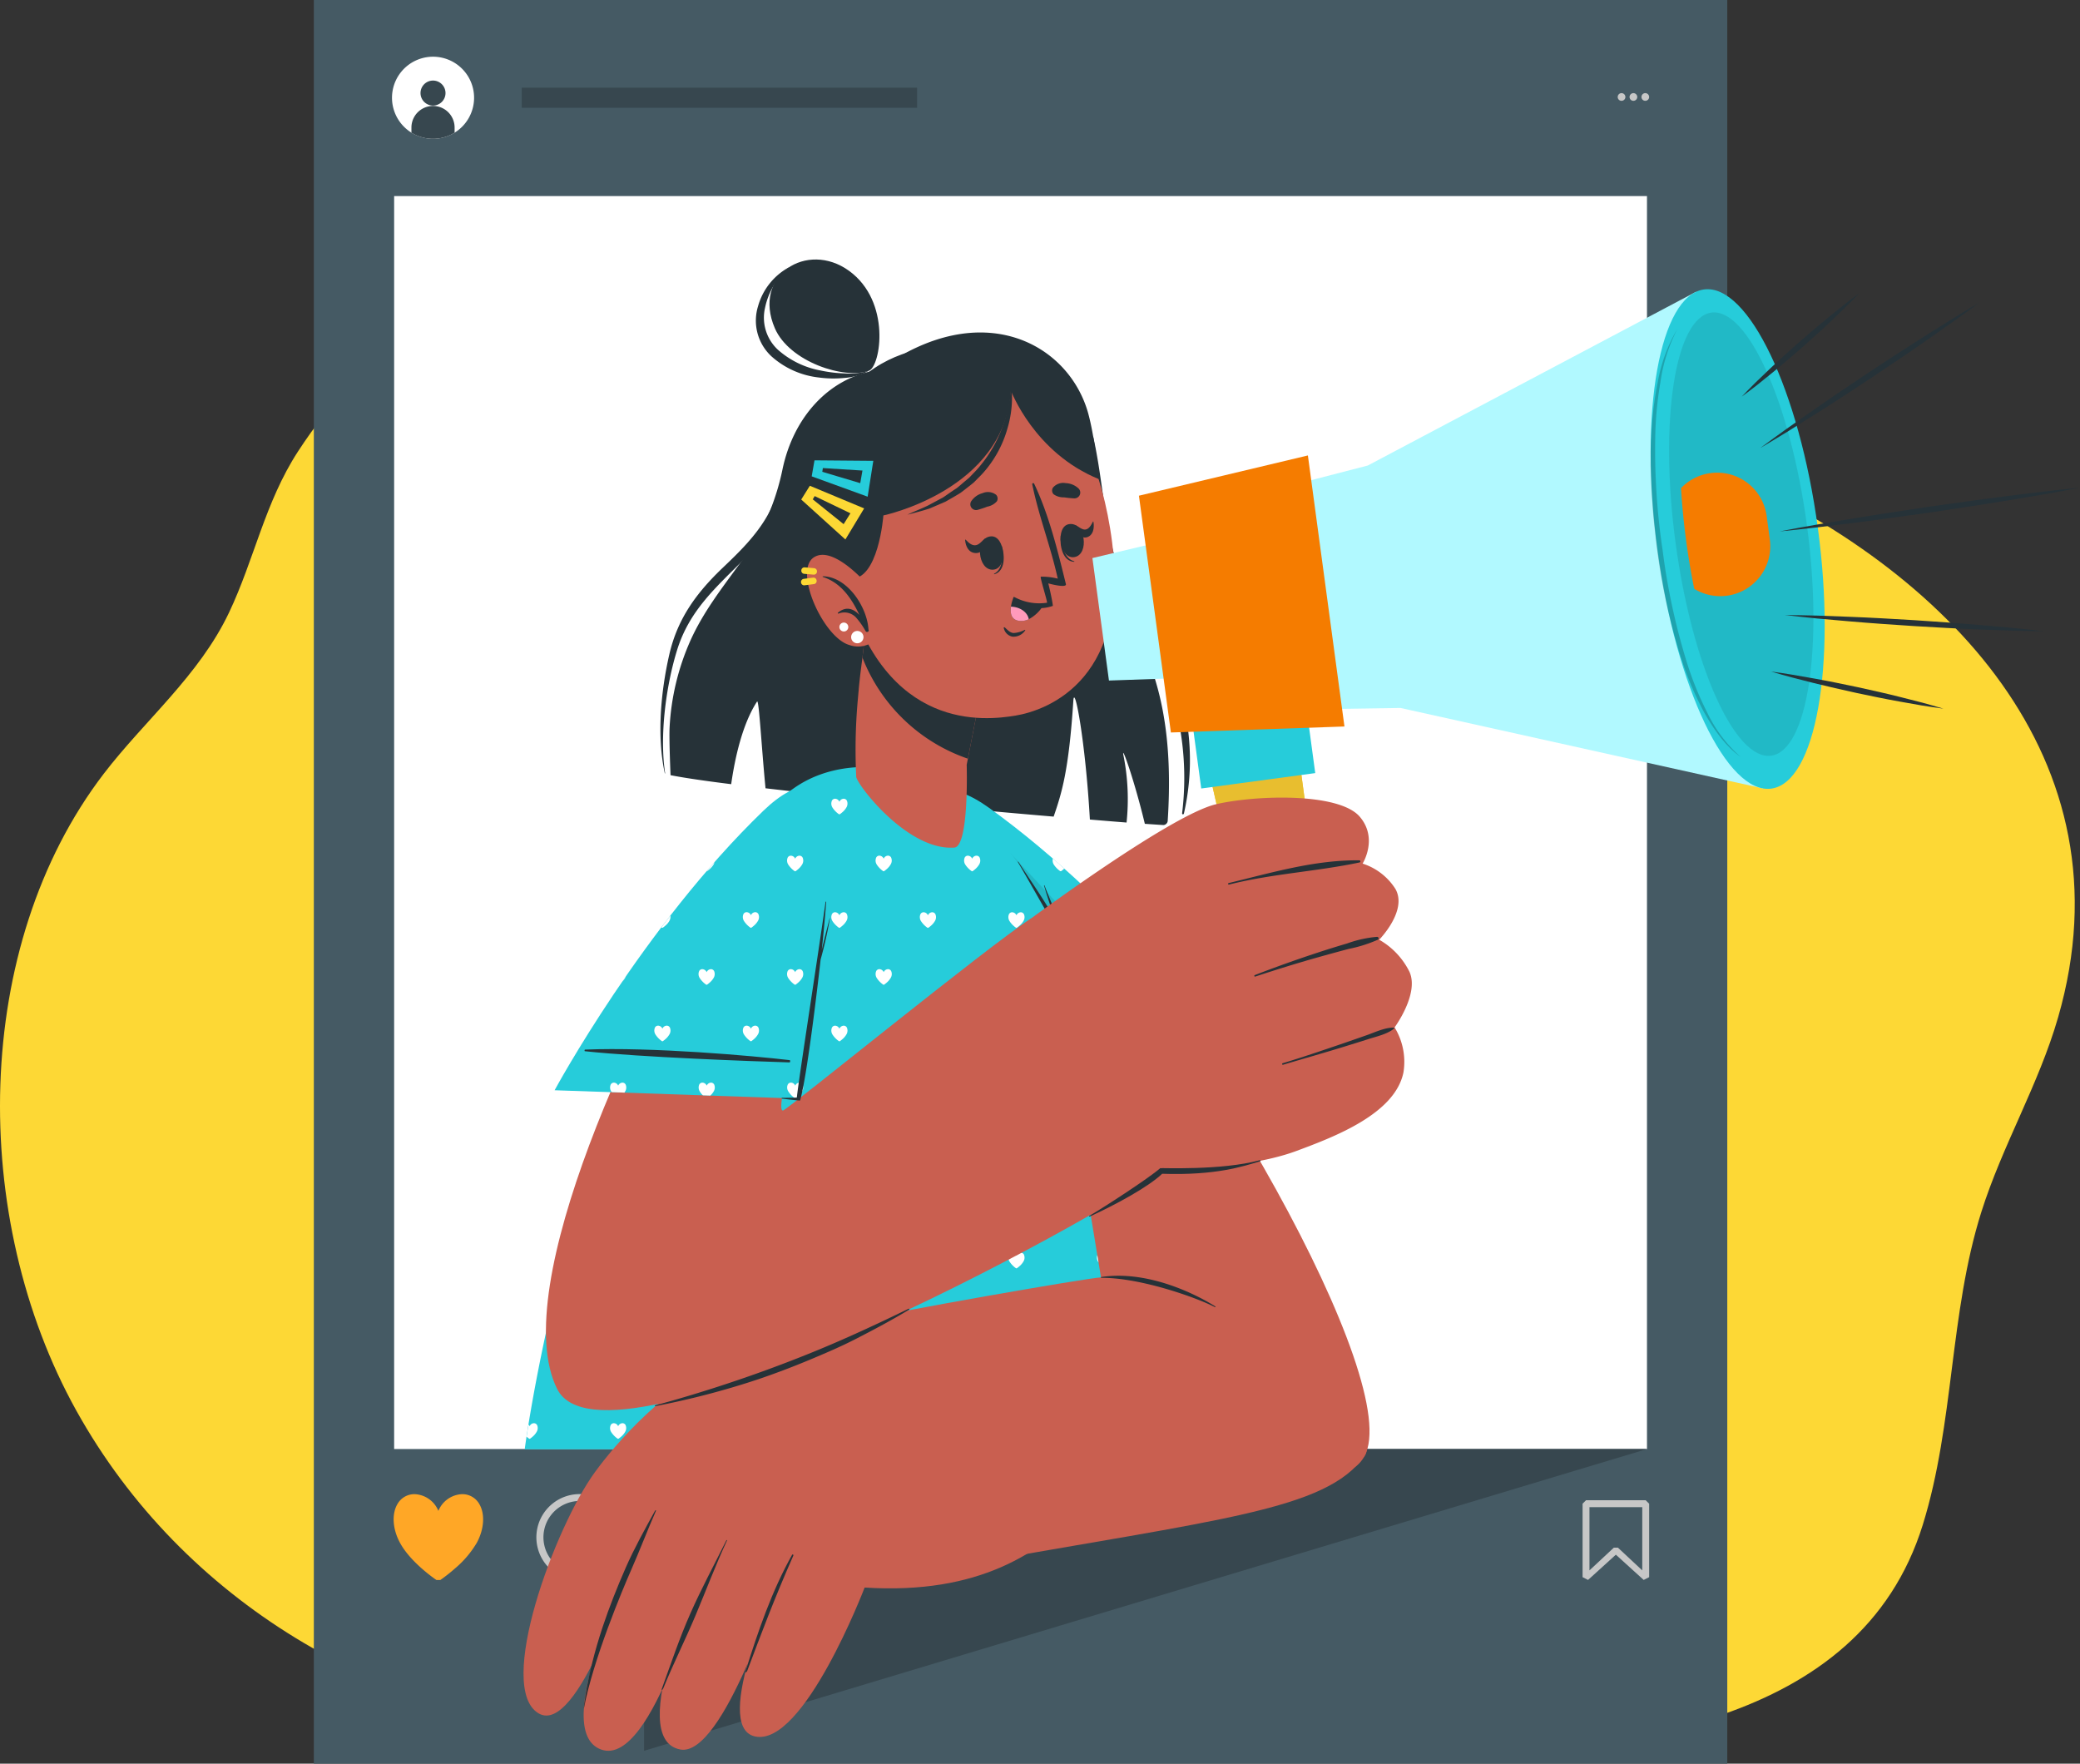 <svg xmlns="http://www.w3.org/2000/svg" xmlns:xlink="http://www.w3.org/1999/xlink" width="401.013" height="340" viewBox="0 0 401.013 340">
  <rect x="0" y="0" width="401.013" height="340" fill="#333333" stroke="none"/>
  <defs>
    <clipPath id="clip-path">
      <rect id="Rectángulo_30868" data-name="Rectángulo 30868" width="340.507" height="340" fill="none"/>
    </clipPath>
    <clipPath id="clip-path-4">
      <rect id="Rectángulo_30861" data-name="Rectángulo 30861" width="53.766" height="59.279" fill="none"/>
    </clipPath>
    <clipPath id="clip-path-5">
      <rect id="Rectángulo_30862" data-name="Rectángulo 30862" width="19.748" height="17.614" fill="#106f77"/>
    </clipPath>
    <clipPath id="clip-path-6">
      <rect id="Rectángulo_30864" data-name="Rectángulo 30864" width="27.832" height="85.496" fill="#106f77"/>
    </clipPath>
    <clipPath id="clip-path-7">
      <rect id="Rectángulo_30866" data-name="Rectángulo 30866" width="17.35" height="82.503" fill="none"/>
    </clipPath>
  </defs>
  <g id="Grupo_874357" data-name="Grupo 874357" transform="translate(-915.715 -2105)">
    <path id="Trazado_165968" data-name="Trazado 165968" d="M352.163,307.677c17.746-6.129,32.554-16.956,38.658-36.606,6.071-19.544,5.12-40.747,11.277-60.265,4.052-12.843,11.082-24.617,14.811-37.557,14.414-50.029-22.06-86.4-64.085-105.032-9.655-4.28-19.562-8.036-28.873-13.019-14.14-7.568-26.86-17.742-40.484-26.208C253.146,10.148,218.765-3.36,184.329.734c-19.193,2.281-37.592,9.935-55.01,19.3C109.87,30.49,90.442,44.336,77.54,64.21c-6.348,9.778-8.389,20.738-13.274,31.028-5.771,12.157-16.315,20.821-24.178,31.1C14.681,159.558,14.168,211.9,34.822,249.062S94.1,308.131,132.945,310.9c26.616,1.9,53.38-4.6,79.92-1.72,25.009,2.717,62.852,7.839,80.841,7.01,18.332-.845,39.986-2.133,58.457-8.513" transform="translate(895.602 2127.86)" fill="#fdd835"/>
    <g id="Grupo_56791" data-name="Grupo 56791" transform="translate(976.221 2105)">
      <g id="Grupo_56790" data-name="Grupo 56790" clip-path="url(#clip-path)">
        <rect id="Rectángulo_30856" data-name="Rectángulo 30856" width="272.504" height="340" fill="#455a64"/>
        <rect id="Rectángulo_30857" data-name="Rectángulo 30857" width="241.54" height="241.54" transform="translate(15.482 37.799)" fill="#fff"/>
        <g id="Grupo_56772" data-name="Grupo 56772">
          <g id="Grupo_56771" data-name="Grupo 56771" clip-path="url(#clip-path)">
            <path id="Trazado_165969" data-name="Trazado 165969" d="M27.095,25.545a7.777,7.777,0,0,1-2.283.955,7.912,7.912,0,1,1,2.283-.955" transform="translate(0.045 0.032)" fill="#fff"/>
            <path id="Trazado_165970" data-name="Trazado 165970" d="M25.325,17.893a2.409,2.409,0,1,1-2.409-2.408,2.408,2.408,0,0,1,2.409,2.408" transform="translate(0.061 0.046)" fill="#37474f"/>
            <path id="Trazado_165971" data-name="Trazado 165971" d="M27.084,24.522v.994a7.916,7.916,0,0,1-8.324,0v-.99a4.162,4.162,0,1,1,8.324,0" transform="translate(0.056 0.061)" fill="#37474f"/>
            <path id="Trazado_165972" data-name="Trazado 165972" d="M251.368,17.9a.752.752,0,0,1,.746.746.743.743,0,0,1-.746.736.734.734,0,0,1-.735-.736.743.743,0,0,1,.735-.746" transform="translate(0.747 0.053)" fill="#c7c7c7"/>
            <path id="Trazado_165973" data-name="Trazado 165973" d="M253.65,17.9a.752.752,0,0,1,.746.746.743.743,0,0,1-.746.736.735.735,0,0,1-.736-.736.743.743,0,0,1,.736-.746" transform="translate(0.754 0.053)" fill="#c7c7c7"/>
            <path id="Trazado_165974" data-name="Trazado 165974" d="M255.934,17.9a.752.752,0,0,1,.746.746.743.743,0,0,1-.746.736.734.734,0,0,1-.735-.736.743.743,0,0,1,.735-.746" transform="translate(0.761 0.053)" fill="#c7c7c7"/>
            <rect id="Rectángulo_30858" data-name="Rectángulo 30858" width="76.217" height="3.868" transform="translate(40.088 16.909)" fill="#37474f"/>
            <path id="Trazado_165975" data-name="Trazado 165975" d="M256.833,278.509H63.476v58.173Z" transform="translate(0.189 0.831)" fill="#37474f"/>
            <path id="Trazado_165976" data-name="Trazado 165976" d="M31.359,296.581a19.418,19.418,0,0,1-4.215,4.944,30.578,30.578,0,0,1-2.809,2.211h-.74c-.208-.141-4.977-3.375-7.024-7.165-1.438-2.635-1.634-5.576-.49-7.492a3.74,3.74,0,0,1,3.311-1.895,5.181,5.181,0,0,1,4.574,3.224,5.164,5.164,0,0,1,4.563-3.224,3.746,3.746,0,0,1,3.322,1.895c1.143,1.928.947,4.867-.49,7.5" transform="translate(0.046 0.856)" fill="#ffa726"/>
            <path id="Trazado_165977" data-name="Trazado 165977" d="M80.527,304.681l-1.171-.226-2.4-8.942-5.538-6.047.489-1.112H91.445l.531,1.062Zm-7.112-15,4.629,5.053.151.277,2.088,7.78,9.833-13.11Z" transform="translate(0.213 0.86)" fill="#c7c7c7"/>
            <rect id="Rectángulo_30859" data-name="Rectángulo 30859" width="16.525" height="1.328" transform="translate(76.891 295.705) rotate(-23.932)" fill="#c7c7c7"/>
            <path id="Trazado_165978" data-name="Trazado 165978" d="M51.108,303.841a8.335,8.335,0,1,1,7.992-5.955l1.258,5.132-.8.8-4.392-1.028a8.4,8.4,0,0,1-4.061,1.046m0-15.337a7,7,0,1,0,3.616,13.014l.492-.076,3.594.842-1.044-4.26.013-.362a7,7,0,0,0-6.671-9.157" transform="translate(0.128 0.856)" fill="#c7c7c7"/>
            <path id="Trazado_165979" data-name="Trazado 165979" d="M244.934,303.716l-1.054-.538v-14.16l.664-.664H256.05l.664.664v14.16l-1.054.538-5.362-4.868Zm.274-14.034v12.192l4.7-4.385h.781l4.7,4.385V289.682Z" transform="translate(0.727 0.86)" fill="#c7c7c7"/>
          </g>
        </g>
        <g id="Grupo_56789" data-name="Grupo 56789">
          <g id="Grupo_56788" data-name="Grupo 56788" clip-path="url(#clip-path)">
            <path id="Trazado_165980" data-name="Trazado 165980" d="M164.42,158.036a.879.879,0,0,1-.821.822c-1.012-.058-2.227-.144-3.59-.236-2.1-8.724-4.667-15.774-4.1-13.08a43.036,43.036,0,0,1,.577,12.832c-1.581-.117-5.241-.423-7.074-.577-.842-14.986-2.966-26.3-3.185-22.919-.885,13.611-2.254,17.844-3.8,22.355-17.068-1.44-39.422-3.574-55.549-5.461-.8-8.327-1.271-17.289-1.634-16.715-2.8,4.282-4.264,10.827-4.984,15.923-5.13-.638-9.218-1.241-11.693-1.734,0,0-.3-6.954-.182-9.211a47.113,47.113,0,0,1,4.038-16.792c2.449-5.442,6.054-10.059,9.522-14.822a.453.453,0,0,1,.084-.1c0-.017.013-.02.027-.04a48.476,48.476,0,0,0,5.67-9.982.262.262,0,0,0,.038-.077A46.745,46.745,0,0,0,90.15,90.3c2.061-9.885,8.819-17.782,18.548-19.188,19.915-14.362,36.744-5.018,40.42,8.483.353,1.315.666,2.811.947,4.435l.008.05c1.056,6.007,1.7,13.707,2.436,19.69a.024.024,0,0,0,.005.034c-.014.02-.011.036.009.067l0,.016a55.162,55.162,0,0,0,1.226,6.96c3.1,11,12.556,18.257,10.668,47.193" transform="translate(0.204 0.191)" fill="#263238"/>
            <path id="Trazado_165981" data-name="Trazado 165981" d="M104.253,73.3c-6.58,2.4-10.972,6.6-12.884,13.759-1.115,4.174-1.943,8.282-4.1,12.077-2.227,3.917-5.339,6.962-8.523,9.992-5.061,4.816-8.8,9.781-10.418,16.843-1.642,7.173-2.42,15.788-.862,22.883a.032.032,0,1,0,.062-.012c-1.083-7.129.116-16.646,2.288-23.683,2.384-7.729,7.514-12.117,12.883-17.527a33.261,33.261,0,0,0,8.853-15.252c.933-3.542,1.372-7.3,3.268-10.5,2.262-3.823,6.051-5.948,9.773-7.786a.432.432,0,0,0-.339-.793" transform="translate(0.199 0.219)" fill="#263238"/>
            <path id="Trazado_165982" data-name="Trazado 165982" d="M162.359,123.3c-3.6-6.228-7.489-11.643-9.11-19-1.477-6.7-1.914-13.638-3.433-20.336a.083.083,0,1,0-.163.028c2.144,11.824,1.342,23.368,7.417,33.871,3.3,5.706,6.649,11.032,8.457,17.6a55.933,55.933,0,0,1,1.426,21.063c-.027.252.3.28.35.042a46.264,46.264,0,0,0-4.944-33.264" transform="translate(0.446 0.25)" fill="#263238"/>
            <path id="Trazado_165983" data-name="Trazado 165983" d="M138.186,162.622c32.031,33.576,71.861,103.739,63.983,117.7-8.774,15.546-54.965-32.246-53.516-34.535,1.232-1.945-14.727-44.193-26.322-75.091-11.583-30.868,7.935-16.374,15.855-8.071" transform="translate(0.354 0.453)" fill="#c95f50"/>
            <path id="Trazado_165984" data-name="Trazado 165984" d="M177.438,202.877l-45.995,8.281s-11.482-32.59-13.76-50.686c-1.276-10.14,4.684-10.556,12.181-5.167,26.243,18.862,47.573,47.572,47.573,47.572" transform="translate(0.35 0.453)" fill="#26ccda"/>
            <path id="Trazado_165985" data-name="Trazado 165985" d="M127.913,166.2a3.488,3.488,0,0,1-.763.895,5.577,5.577,0,0,1-.509.4h-.134a4.56,4.56,0,0,1-1.272-1.3,1.42,1.42,0,0,1-.088-1.357.676.676,0,0,1,.6-.343.937.937,0,0,1,.828.584.936.936,0,0,1,.826-.584.679.679,0,0,1,.6.343,1.427,1.427,0,0,1-.089,1.359m14.219-1.15a1.526,1.526,0,0,0,.166,1.144,4.627,4.627,0,0,0,1.269,1.3h.135a4.647,4.647,0,0,0,.51-.4.593.593,0,0,0,.114-.115c-.717-.644-1.456-1.3-2.195-1.935m-22.666-11.192a.668.668,0,0,0-.593-.343.781.781,0,0,0-.384.093v.011a6.422,6.422,0,0,0-.875,2.621,2.973,2.973,0,0,0,.364.271h.135c.011-.01.24-.166.5-.4a3.56,3.56,0,0,0,.769-.895,1.427,1.427,0,0,0,.083-1.363M128,186.72a.679.679,0,0,0-.6-.343.936.936,0,0,0-.826.584.937.937,0,0,0-.828-.584.676.676,0,0,0-.6.343,1.42,1.42,0,0,0,.088,1.357,4.56,4.56,0,0,0,1.272,1.3h.134a5.466,5.466,0,0,0,.509-.4,3.493,3.493,0,0,0,.763-.9A1.427,1.427,0,0,0,128,186.72m17.065,0a.679.679,0,0,0-.6-.343.936.936,0,0,0-.826.584.937.937,0,0,0-.828-.584.676.676,0,0,0-.6.343,1.42,1.42,0,0,0,.088,1.357,4.56,4.56,0,0,0,1.272,1.3h.134a5.472,5.472,0,0,0,.508-.4,3.492,3.492,0,0,0,.763-.9,1.427,1.427,0,0,0,.089-1.359m17.065,0a.679.679,0,0,0-.6-.343.936.936,0,0,0-.826.584.937.937,0,0,0-.828-.584.676.676,0,0,0-.6.343,1.423,1.423,0,0,0,.088,1.357,4.56,4.56,0,0,0,1.272,1.3h.134a5.556,5.556,0,0,0,.51-.4,3.532,3.532,0,0,0,.763-.9,1.429,1.429,0,0,0,.088-1.359m-25.6-10.981a.678.678,0,0,0-.6-.344.936.936,0,0,0-.826.584.937.937,0,0,0-.828-.584.675.675,0,0,0-.6.344,1.418,1.418,0,0,0,.088,1.356,4.53,4.53,0,0,0,1.272,1.3h.134a5.271,5.271,0,0,0,.509-.4,3.476,3.476,0,0,0,.763-.9,1.425,1.425,0,0,0,.089-1.358m17.065,0a.678.678,0,0,0-.6-.344.936.936,0,0,0-.826.584.937.937,0,0,0-.828-.584.675.675,0,0,0-.6.344,1.421,1.421,0,0,0,.088,1.356,4.53,4.53,0,0,0,1.272,1.3h.134a5.267,5.267,0,0,0,.509-.4,3.475,3.475,0,0,0,.763-.9,1.425,1.425,0,0,0,.089-1.358M145.066,208.6a.686.686,0,0,0-.6-.343.929.929,0,0,0-.821.583.935.935,0,0,0-.832-.583.668.668,0,0,0-.593.343,1.145,1.145,0,0,0-.135.635l3.017-.542a.173.173,0,0,0-.031-.093m-8.531-10.981a.679.679,0,0,0-.6-.343.936.936,0,0,0-.826.584.937.937,0,0,0-.828-.584.676.676,0,0,0-.6.343,1.42,1.42,0,0,0,.088,1.357,4.56,4.56,0,0,0,1.272,1.3h.134a5.469,5.469,0,0,0,.509-.4,3.493,3.493,0,0,0,.763-.9,1.427,1.427,0,0,0,.089-1.359m17.065,0a.679.679,0,0,0-.6-.343.936.936,0,0,0-.826.584.937.937,0,0,0-.828-.584.676.676,0,0,0-.6.343,1.423,1.423,0,0,0,.088,1.357,4.56,4.56,0,0,0,1.272,1.3h.134a5.464,5.464,0,0,0,.509-.4,3.492,3.492,0,0,0,.763-.9,1.427,1.427,0,0,0,.089-1.359m17.065,0a.679.679,0,0,0-.6-.343.936.936,0,0,0-.826.584.937.937,0,0,0-.828-.584.676.676,0,0,0-.6.343,1.423,1.423,0,0,0,.088,1.357,4.56,4.56,0,0,0,1.272,1.3h.134a5.556,5.556,0,0,0,.51-.4,3.532,3.532,0,0,0,.763-.9,1.429,1.429,0,0,0,.088-1.359" transform="translate(0.351 0.458)" fill="#fff"/>
            <path id="Trazado_165986" data-name="Trazado 165986" d="M131.7,203.495c6.971-1.86,26.024-6.358,38.788-7.663.076-.008.14.28.066.3-10.455,2.688-31.655,6.543-38.76,7.792-.133.024-.226-.393-.094-.428" transform="translate(0.393 0.584)" fill="#263238"/>
            <g id="Grupo_56775" data-name="Grupo 56775" transform="translate(117.863 152.328)" opacity="0.1">
              <g id="Grupo_56774" data-name="Grupo 56774">
                <g id="Grupo_56773" data-name="Grupo 56773" clip-path="url(#clip-path-4)">
                  <path id="Trazado_165987" data-name="Trazado 165987" d="M171.279,203.987l-39.839,7.167s-11.473-32.59-13.752-50.679c-.821-6.491,1.332-9,4.952-8.55Z" transform="translate(-117.513 -151.875)"/>
                </g>
              </g>
            </g>
            <path id="Trazado_165988" data-name="Trazado 165988" d="M157.1,278.955H40.533s10.606-81.32,48.156-124.082c10.13-11.536,28.5-8.121,37.194-.314a80.914,80.914,0,0,1,8.455,9.6c7.9,10.146,20.792,34.508,22,41.1,1.992,10.89-7.648,22.66-7.648,22.66Z" transform="translate(0.121 0.44)" fill="#26ccda"/>
            <path id="Trazado_165989" data-name="Trazado 165989" d="M94.012,166.2a3.488,3.488,0,0,1-.763.895,5.579,5.579,0,0,1-.509.4h-.134a4.56,4.56,0,0,1-1.272-1.3,1.423,1.423,0,0,1-.089-1.357.679.679,0,0,1,.6-.343.937.937,0,0,1,.828.584.936.936,0,0,1,.826-.584.679.679,0,0,1,.6.343,1.427,1.427,0,0,1-.089,1.359m17.154-1.359a.679.679,0,0,0-.6-.343.936.936,0,0,0-.826.584.937.937,0,0,0-.828-.584.676.676,0,0,0-.6.343,1.42,1.42,0,0,0,.088,1.357,4.56,4.56,0,0,0,1.272,1.3h.134a5.579,5.579,0,0,0,.509-.4,3.488,3.488,0,0,0,.763-.895,1.427,1.427,0,0,0,.089-1.359m17.065,0a.679.679,0,0,0-.6-.343.936.936,0,0,0-.826.584.937.937,0,0,0-.828-.584.676.676,0,0,0-.6.343,1.423,1.423,0,0,0,.088,1.357,4.56,4.56,0,0,0,1.272,1.3h.134a5.577,5.577,0,0,0,.509-.4,3.488,3.488,0,0,0,.763-.895,1.427,1.427,0,0,0,.089-1.359m-25.6-10.982a.679.679,0,0,0-.6-.343.936.936,0,0,0-.826.584.937.937,0,0,0-.828-.584.676.676,0,0,0-.6.343,1.42,1.42,0,0,0,.088,1.357,4.53,4.53,0,0,0,1.272,1.3h.134a5.469,5.469,0,0,0,.509-.4,3.493,3.493,0,0,0,.763-.9,1.427,1.427,0,0,0,.089-1.359m17.065,0a.679.679,0,0,0-.6-.343.936.936,0,0,0-.826.584.937.937,0,0,0-.828-.584.676.676,0,0,0-.6.343,1.423,1.423,0,0,0,.088,1.357,4.531,4.531,0,0,0,1.272,1.3h.134a5.469,5.469,0,0,0,.509-.4,3.492,3.492,0,0,0,.763-.9,1.427,1.427,0,0,0,.089-1.359M77.036,186.72a.679.679,0,0,0-.6-.343.936.936,0,0,0-.826.584.937.937,0,0,0-.828-.584.679.679,0,0,0-.6.343,1.423,1.423,0,0,0,.089,1.357,4.56,4.56,0,0,0,1.272,1.3h.134a5.469,5.469,0,0,0,.509-.4,3.512,3.512,0,0,0,.763-.9,1.427,1.427,0,0,0,.089-1.359m17.065,0a.679.679,0,0,0-.6-.343.936.936,0,0,0-.826.584.937.937,0,0,0-.828-.584.679.679,0,0,0-.6.343,1.423,1.423,0,0,0,.089,1.357,4.56,4.56,0,0,0,1.272,1.3h.134a5.468,5.468,0,0,0,.509-.4,3.493,3.493,0,0,0,.763-.9,1.427,1.427,0,0,0,.089-1.359m17.065,0a.679.679,0,0,0-.6-.343.936.936,0,0,0-.826.584.937.937,0,0,0-.828-.584.676.676,0,0,0-.6.343,1.42,1.42,0,0,0,.088,1.357,4.56,4.56,0,0,0,1.272,1.3h.134a5.468,5.468,0,0,0,.509-.4,3.493,3.493,0,0,0,.763-.9,1.427,1.427,0,0,0,.089-1.359m17.065,0a.679.679,0,0,0-.6-.343.936.936,0,0,0-.826.584.937.937,0,0,0-.828-.584.676.676,0,0,0-.6.343,1.423,1.423,0,0,0,.088,1.357,4.56,4.56,0,0,0,1.272,1.3h.134a5.466,5.466,0,0,0,.509-.4,3.493,3.493,0,0,0,.763-.9,1.427,1.427,0,0,0,.089-1.359m17.065,0a.679.679,0,0,0-.6-.343.936.936,0,0,0-.826.584.937.937,0,0,0-.828-.584.676.676,0,0,0-.6.343,1.423,1.423,0,0,0,.088,1.357,4.545,4.545,0,0,0,1.273,1.3h.133a5.56,5.56,0,0,0,.51-.4,3.533,3.533,0,0,0,.763-.9,1.427,1.427,0,0,0,.088-1.359M85.569,175.739a.678.678,0,0,0-.6-.344.935.935,0,0,0-.826.585.937.937,0,0,0-.828-.585.678.678,0,0,0-.6.344A1.423,1.423,0,0,0,82.8,177.1a4.536,4.536,0,0,0,1.272,1.3h.134a5.27,5.27,0,0,0,.509-.4,3.488,3.488,0,0,0,.763-.895,1.427,1.427,0,0,0,.089-1.359m17.065,0a.678.678,0,0,0-.6-.344.935.935,0,0,0-.826.585.937.937,0,0,0-.828-.585.675.675,0,0,0-.6.344,1.42,1.42,0,0,0,.088,1.357,4.536,4.536,0,0,0,1.272,1.3h.134a5.271,5.271,0,0,0,.509-.4,3.488,3.488,0,0,0,.763-.895,1.427,1.427,0,0,0,.089-1.359m17.065,0a.678.678,0,0,0-.6-.344.935.935,0,0,0-.826.585.937.937,0,0,0-.828-.585.675.675,0,0,0-.6.344,1.423,1.423,0,0,0,.088,1.357,4.536,4.536,0,0,0,1.272,1.3h.134a5.271,5.271,0,0,0,.509-.4,3.487,3.487,0,0,0,.763-.895,1.427,1.427,0,0,0,.089-1.359m17.065,0a.678.678,0,0,0-.6-.344.935.935,0,0,0-.826.585.937.937,0,0,0-.828-.585.675.675,0,0,0-.6.344A1.423,1.423,0,0,0,134,177.1a4.536,4.536,0,0,0,1.272,1.3h.134a5.352,5.352,0,0,0,.51-.4,3.528,3.528,0,0,0,.763-.895,1.429,1.429,0,0,0,.088-1.359M59.967,208.6a.668.668,0,0,0-.593-.343.934.934,0,0,0-.832.583c-.021-.031-.031-.073-.052-.1-.25.645-.488,1.28-.717,1.925v.01a5.536,5.536,0,0,0,.707.583h.135c.01-.011.239-.167.51-.4a4,4,0,0,0,.759-.895,1.432,1.432,0,0,0,.083-1.363m17.07,0a.678.678,0,0,0-.6-.344.936.936,0,0,0-.826.584.937.937,0,0,0-.828-.584.678.678,0,0,0-.6.344,1.421,1.421,0,0,0,.089,1.356,4.53,4.53,0,0,0,1.272,1.3h.134a5.271,5.271,0,0,0,.509-.4,3.5,3.5,0,0,0,.763-.9,1.425,1.425,0,0,0,.089-1.358m17.065,0a.678.678,0,0,0-.6-.344.936.936,0,0,0-.826.584.937.937,0,0,0-.828-.584.678.678,0,0,0-.6.344,1.421,1.421,0,0,0,.089,1.356,4.53,4.53,0,0,0,1.272,1.3h.134a5.27,5.27,0,0,0,.509-.4,3.476,3.476,0,0,0,.763-.9A1.425,1.425,0,0,0,94.1,208.6m17.065,0a.678.678,0,0,0-.6-.344.936.936,0,0,0-.826.584.937.937,0,0,0-.828-.584.675.675,0,0,0-.6.344,1.418,1.418,0,0,0,.088,1.356,4.53,4.53,0,0,0,1.272,1.3h.134a5.27,5.27,0,0,0,.509-.4,3.476,3.476,0,0,0,.763-.9,1.425,1.425,0,0,0,.089-1.358m17.065,0a.678.678,0,0,0-.6-.344.936.936,0,0,0-.826.584.937.937,0,0,0-.828-.584.675.675,0,0,0-.6.344,1.421,1.421,0,0,0,.088,1.356,4.53,4.53,0,0,0,1.272,1.3h.134a5.269,5.269,0,0,0,.509-.4,3.476,3.476,0,0,0,.763-.9,1.425,1.425,0,0,0,.089-1.358m17.065,0a.678.678,0,0,0-.6-.344.936.936,0,0,0-.826.584.937.937,0,0,0-.828-.584.675.675,0,0,0-.6.344,1.421,1.421,0,0,0,.088,1.356,4.515,4.515,0,0,0,1.273,1.3h.133a5.356,5.356,0,0,0,.51-.4,3.516,3.516,0,0,0,.763-.9,1.425,1.425,0,0,0,.088-1.358M68.5,197.62a.679.679,0,0,0-.6-.343.936.936,0,0,0-.826.584.937.937,0,0,0-.828-.584.679.679,0,0,0-.6.343,1.423,1.423,0,0,0,.089,1.357,4.56,4.56,0,0,0,1.272,1.3h.134a5.468,5.468,0,0,0,.509-.4,3.512,3.512,0,0,0,.763-.9,1.427,1.427,0,0,0,.089-1.359m17.065,0a.679.679,0,0,0-.6-.343.936.936,0,0,0-.826.584.937.937,0,0,0-.828-.584.679.679,0,0,0-.6.343,1.423,1.423,0,0,0,.089,1.357,4.56,4.56,0,0,0,1.272,1.3h.134a5.468,5.468,0,0,0,.509-.4,3.492,3.492,0,0,0,.763-.9,1.427,1.427,0,0,0,.089-1.359m17.065,0a.679.679,0,0,0-.6-.343.936.936,0,0,0-.826.584.937.937,0,0,0-.828-.584.676.676,0,0,0-.6.343,1.42,1.42,0,0,0,.088,1.357,4.56,4.56,0,0,0,1.272,1.3h.134a5.469,5.469,0,0,0,.509-.4,3.492,3.492,0,0,0,.763-.9,1.427,1.427,0,0,0,.089-1.359m17.065,0a.679.679,0,0,0-.6-.343.936.936,0,0,0-.826.584.937.937,0,0,0-.828-.584.676.676,0,0,0-.6.343,1.423,1.423,0,0,0,.088,1.357,4.56,4.56,0,0,0,1.272,1.3h.134a5.469,5.469,0,0,0,.509-.4,3.492,3.492,0,0,0,.763-.9,1.427,1.427,0,0,0,.089-1.359m17.065,0a.679.679,0,0,0-.6-.343.936.936,0,0,0-.826.584.937.937,0,0,0-.828-.584.676.676,0,0,0-.6.343,1.423,1.423,0,0,0,.088,1.357,4.56,4.56,0,0,0,1.272,1.3h.134a5.556,5.556,0,0,0,.51-.4,3.532,3.532,0,0,0,.763-.9,1.429,1.429,0,0,0,.088-1.359m16.666-.316a.6.6,0,0,0-.2-.031.951.951,0,0,0-.832.583.95.95,0,0,0-.832-.583.683.683,0,0,0-.593.343,1.432,1.432,0,0,0,.083,1.363,4.627,4.627,0,0,0,1.28,1.3h.135c.01-.02.239-.166.5-.405a3.4,3.4,0,0,0,.77-.895,1.858,1.858,0,0,0,.188-.521v-.01ZM59.972,230.483a.679.679,0,0,0-.6-.343.936.936,0,0,0-.826.584.939.939,0,0,0-.828-.584.679.679,0,0,0-.6.343,1.423,1.423,0,0,0,.089,1.357,4.56,4.56,0,0,0,1.272,1.3h.134a5.464,5.464,0,0,0,.509-.4,3.529,3.529,0,0,0,.763-.9,1.427,1.427,0,0,0,.089-1.359m17.065,0a.679.679,0,0,0-.6-.343.936.936,0,0,0-.826.584.937.937,0,0,0-.828-.584.679.679,0,0,0-.6.343,1.423,1.423,0,0,0,.089,1.357,4.56,4.56,0,0,0,1.272,1.3h.134a5.466,5.466,0,0,0,.509-.4,3.529,3.529,0,0,0,.763-.9,1.427,1.427,0,0,0,.089-1.359m17.065,0a.679.679,0,0,0-.6-.343.936.936,0,0,0-.826.584.937.937,0,0,0-.828-.584.679.679,0,0,0-.6.343,1.423,1.423,0,0,0,.089,1.357,4.56,4.56,0,0,0,1.272,1.3h.134a5.465,5.465,0,0,0,.509-.4,3.51,3.51,0,0,0,.763-.9,1.427,1.427,0,0,0,.089-1.359m17.065,0a.679.679,0,0,0-.6-.343.936.936,0,0,0-.826.584.937.937,0,0,0-.828-.584.676.676,0,0,0-.6.343,1.42,1.42,0,0,0,.088,1.357,4.56,4.56,0,0,0,1.272,1.3h.134a5.465,5.465,0,0,0,.509-.4,3.51,3.51,0,0,0,.763-.9,1.427,1.427,0,0,0,.089-1.359m17.065,0a.679.679,0,0,0-.6-.343.936.936,0,0,0-.826.584.937.937,0,0,0-.828-.584.676.676,0,0,0-.6.343,1.423,1.423,0,0,0,.088,1.357,4.56,4.56,0,0,0,1.272,1.3h.134a5.463,5.463,0,0,0,.509-.4,3.51,3.51,0,0,0,.763-.9,1.427,1.427,0,0,0,.089-1.359m17.065,0a.679.679,0,0,0-.6-.343.936.936,0,0,0-.826.584.937.937,0,0,0-.828-.584.676.676,0,0,0-.6.343,1.423,1.423,0,0,0,.088,1.357,4.545,4.545,0,0,0,1.273,1.3h.133a5.557,5.557,0,0,0,.51-.4,3.55,3.55,0,0,0,.763-.9,1.427,1.427,0,0,0,.088-1.359M68.5,219.5a.679.679,0,0,0-.6-.343.936.936,0,0,0-.826.584.937.937,0,0,0-.828-.584.679.679,0,0,0-.6.343,1.423,1.423,0,0,0,.089,1.357,4.53,4.53,0,0,0,1.272,1.3h.134a5.462,5.462,0,0,0,.509-.4,3.512,3.512,0,0,0,.763-.9A1.427,1.427,0,0,0,68.5,219.5m17.065,0a.679.679,0,0,0-.6-.343.936.936,0,0,0-.826.584.937.937,0,0,0-.828-.584.679.679,0,0,0-.6.343,1.423,1.423,0,0,0,.089,1.357,4.53,4.53,0,0,0,1.272,1.3h.134a5.462,5.462,0,0,0,.509-.4,3.493,3.493,0,0,0,.763-.9,1.427,1.427,0,0,0,.089-1.359m17.065,0a.679.679,0,0,0-.6-.343.936.936,0,0,0-.826.584.937.937,0,0,0-.828-.584.677.677,0,0,0-.6.343,1.42,1.42,0,0,0,.088,1.357,4.53,4.53,0,0,0,1.272,1.3h.134a5.463,5.463,0,0,0,.509-.4,3.493,3.493,0,0,0,.763-.9,1.427,1.427,0,0,0,.089-1.359m17.065,0a.679.679,0,0,0-.6-.343.936.936,0,0,0-.826.584.937.937,0,0,0-.828-.584.677.677,0,0,0-.6.343,1.423,1.423,0,0,0,.088,1.357,4.53,4.53,0,0,0,1.272,1.3h.134a5.463,5.463,0,0,0,.509-.4,3.492,3.492,0,0,0,.763-.9,1.427,1.427,0,0,0,.089-1.359m17.065,0a.679.679,0,0,0-.6-.343.936.936,0,0,0-.826.584.937.937,0,0,0-.828-.584.676.676,0,0,0-.6.343,1.423,1.423,0,0,0,.088,1.357,4.53,4.53,0,0,0,1.272,1.3h.134a5.549,5.549,0,0,0,.51-.4,3.532,3.532,0,0,0,.763-.9,1.429,1.429,0,0,0,.088-1.359m16.468-.342a.934.934,0,0,0-.832.583.932.932,0,0,0-.832-.583.68.68,0,0,0-.593.343,1.411,1.411,0,0,0,.083,1.352,4.452,4.452,0,0,0,1.28,1.3h.135c.447-.821.9-1.716,1.342-2.662a.664.664,0,0,0-.583-.333m-93.259,33.2a.679.679,0,0,0-.6-.343.936.936,0,0,0-.826.584.939.939,0,0,0-.828-.584.679.679,0,0,0-.6.343,1.423,1.423,0,0,0,.089,1.357,4.53,4.53,0,0,0,1.272,1.3h.134a5.461,5.461,0,0,0,.509-.4,3.512,3.512,0,0,0,.763-.9,1.427,1.427,0,0,0,.089-1.359m17.065,0a.679.679,0,0,0-.6-.343.936.936,0,0,0-.826.584.937.937,0,0,0-.828-.584.679.679,0,0,0-.6.343,1.423,1.423,0,0,0,.089,1.357,4.53,4.53,0,0,0,1.272,1.3h.134a5.462,5.462,0,0,0,.509-.4,3.512,3.512,0,0,0,.763-.9,1.427,1.427,0,0,0,.089-1.359m17.065,0a.679.679,0,0,0-.6-.343.936.936,0,0,0-.826.584.937.937,0,0,0-.828-.584.679.679,0,0,0-.6.343,1.423,1.423,0,0,0,.089,1.357,4.53,4.53,0,0,0,1.272,1.3h.134a5.462,5.462,0,0,0,.509-.4,3.492,3.492,0,0,0,.763-.9,1.427,1.427,0,0,0,.089-1.359m17.065,0a.679.679,0,0,0-.6-.343.936.936,0,0,0-.826.584.937.937,0,0,0-.828-.584.676.676,0,0,0-.6.343,1.42,1.42,0,0,0,.088,1.357,4.53,4.53,0,0,0,1.272,1.3h.134a5.462,5.462,0,0,0,.509-.4,3.492,3.492,0,0,0,.763-.9,1.427,1.427,0,0,0,.089-1.359m17.065,0a.679.679,0,0,0-.6-.343.936.936,0,0,0-.826.584.937.937,0,0,0-.828-.584.676.676,0,0,0-.6.343,1.423,1.423,0,0,0,.088,1.357,4.53,4.53,0,0,0,1.272,1.3h.134a5.46,5.46,0,0,0,.509-.4,3.492,3.492,0,0,0,.763-.9,1.427,1.427,0,0,0,.089-1.359m17.065,0a.679.679,0,0,0-.6-.343.936.936,0,0,0-.826.584.937.937,0,0,0-.828-.584.676.676,0,0,0-.6.343,1.423,1.423,0,0,0,.088,1.357,4.515,4.515,0,0,0,1.273,1.3h.133a5.554,5.554,0,0,0,.51-.4,3.532,3.532,0,0,0,.763-.9,1.427,1.427,0,0,0,.088-1.359M51.439,241.383a.677.677,0,0,0-.6-.343.936.936,0,0,0-.826.584.939.939,0,0,0-.828-.584.676.676,0,0,0-.6.343,1.423,1.423,0,0,0,.089,1.357,4.56,4.56,0,0,0,1.272,1.3h.134a5.578,5.578,0,0,0,.509-.4,3.5,3.5,0,0,0,.763-.9,1.425,1.425,0,0,0,.089-1.358m17.065,0a.677.677,0,0,0-.6-.343.936.936,0,0,0-.826.584.937.937,0,0,0-.828-.584.677.677,0,0,0-.6.343,1.423,1.423,0,0,0,.089,1.357,4.56,4.56,0,0,0,1.272,1.3h.134a5.579,5.579,0,0,0,.509-.4,3.5,3.5,0,0,0,.763-.9,1.425,1.425,0,0,0,.089-1.358m17.065,0a.677.677,0,0,0-.6-.343.936.936,0,0,0-.826.584.937.937,0,0,0-.828-.584.677.677,0,0,0-.6.343,1.423,1.423,0,0,0,.089,1.357,4.56,4.56,0,0,0,1.272,1.3h.134a5.579,5.579,0,0,0,.509-.4,3.476,3.476,0,0,0,.763-.9,1.425,1.425,0,0,0,.089-1.358m17.065,0a.677.677,0,0,0-.6-.343.936.936,0,0,0-.826.584.937.937,0,0,0-.828-.584.675.675,0,0,0-.6.343,1.42,1.42,0,0,0,.088,1.357,4.56,4.56,0,0,0,1.272,1.3h.134a5.58,5.58,0,0,0,.509-.4,3.476,3.476,0,0,0,.763-.9,1.425,1.425,0,0,0,.089-1.358m17.065,0a.677.677,0,0,0-.6-.343.936.936,0,0,0-.826.584.937.937,0,0,0-.828-.584.675.675,0,0,0-.6.343,1.423,1.423,0,0,0,.088,1.357,4.56,4.56,0,0,0,1.272,1.3h.134a5.58,5.58,0,0,0,.509-.4,3.476,3.476,0,0,0,.763-.9,1.425,1.425,0,0,0,.089-1.358m17.065,0a.677.677,0,0,0-.6-.343.936.936,0,0,0-.826.584.937.937,0,0,0-.828-.584.674.674,0,0,0-.6.343A1.423,1.423,0,0,0,134,242.74a4.56,4.56,0,0,0,1.272,1.3h.134a5.67,5.67,0,0,0,.51-.4,3.515,3.515,0,0,0,.763-.9,1.427,1.427,0,0,0,.088-1.358m14.158.129a1.463,1.463,0,0,0,.135,1.228.88.88,0,0,0,.1.167ZM42.908,274.248a.686.686,0,0,0-.6-.343.918.918,0,0,0-.821.582,1.232,1.232,0,0,0-.219-.312c-.156.895-.271,1.675-.374,2.32a4.519,4.519,0,0,0,.52.405h.135a5.988,5.988,0,0,0,.51-.4,3.364,3.364,0,0,0,.759-.9,1.415,1.415,0,0,0,.094-1.352m17.064,0a.678.678,0,0,0-.6-.344.935.935,0,0,0-.826.585.938.938,0,0,0-.828-.585.678.678,0,0,0-.6.344A1.421,1.421,0,0,0,57.2,275.6a4.531,4.531,0,0,0,1.272,1.3h.134a5.271,5.271,0,0,0,.509-.4,3.507,3.507,0,0,0,.763-.895,1.427,1.427,0,0,0,.089-1.359m17.065,0a.678.678,0,0,0-.6-.344.935.935,0,0,0-.826.585.937.937,0,0,0-.828-.585.678.678,0,0,0-.6.344,1.421,1.421,0,0,0,.089,1.356,4.53,4.53,0,0,0,1.272,1.3h.134a5.272,5.272,0,0,0,.509-.4,3.507,3.507,0,0,0,.763-.895,1.427,1.427,0,0,0,.089-1.359m17.065,0a.678.678,0,0,0-.6-.344.935.935,0,0,0-.826.585.937.937,0,0,0-.828-.585.678.678,0,0,0-.6.344,1.421,1.421,0,0,0,.089,1.356,4.531,4.531,0,0,0,1.272,1.3h.134a5.272,5.272,0,0,0,.509-.4,3.488,3.488,0,0,0,.763-.895,1.427,1.427,0,0,0,.089-1.359m17.065,0a.678.678,0,0,0-.6-.344.935.935,0,0,0-.826.585.937.937,0,0,0-.828-.585.675.675,0,0,0-.6.344,1.418,1.418,0,0,0,.088,1.356,4.53,4.53,0,0,0,1.272,1.3h.134a5.272,5.272,0,0,0,.509-.4,3.488,3.488,0,0,0,.763-.895,1.427,1.427,0,0,0,.089-1.359m17.065,0a.678.678,0,0,0-.6-.344.935.935,0,0,0-.826.585.937.937,0,0,0-.828-.585.675.675,0,0,0-.6.344,1.421,1.421,0,0,0,.088,1.356,4.53,4.53,0,0,0,1.272,1.3h.134a5.27,5.27,0,0,0,.509-.4,3.488,3.488,0,0,0,.763-.895,1.427,1.427,0,0,0,.089-1.359m17.065,0a.678.678,0,0,0-.6-.344.935.935,0,0,0-.826.585.937.937,0,0,0-.828-.585.675.675,0,0,0-.6.344,1.421,1.421,0,0,0,.088,1.356,4.515,4.515,0,0,0,1.273,1.3h.133a5.358,5.358,0,0,0,.51-.4,3.528,3.528,0,0,0,.763-.895,1.427,1.427,0,0,0,.088-1.359M51.439,263.264a.679.679,0,0,0-.6-.343.936.936,0,0,0-.826.584.939.939,0,0,0-.828-.584.678.678,0,0,0-.6.343,1.423,1.423,0,0,0,.089,1.357,4.56,4.56,0,0,0,1.272,1.3h.134a5.459,5.459,0,0,0,.509-.4,3.512,3.512,0,0,0,.763-.9,1.427,1.427,0,0,0,.089-1.359m17.065,0a.679.679,0,0,0-.6-.343.936.936,0,0,0-.826.584.937.937,0,0,0-.828-.584.679.679,0,0,0-.6.343,1.423,1.423,0,0,0,.089,1.357,4.56,4.56,0,0,0,1.272,1.3h.134a5.46,5.46,0,0,0,.509-.4,3.512,3.512,0,0,0,.763-.9,1.427,1.427,0,0,0,.089-1.359m17.065,0a.679.679,0,0,0-.6-.343.936.936,0,0,0-.826.584.937.937,0,0,0-.828-.584.679.679,0,0,0-.6.343,1.423,1.423,0,0,0,.089,1.357,4.56,4.56,0,0,0,1.272,1.3h.134a5.46,5.46,0,0,0,.509-.4,3.493,3.493,0,0,0,.763-.9,1.427,1.427,0,0,0,.089-1.359m17.065,0a.679.679,0,0,0-.6-.343.936.936,0,0,0-.826.584.937.937,0,0,0-.828-.584.676.676,0,0,0-.6.343,1.42,1.42,0,0,0,.088,1.357,4.56,4.56,0,0,0,1.272,1.3h.134a5.461,5.461,0,0,0,.509-.4,3.493,3.493,0,0,0,.763-.9,1.427,1.427,0,0,0,.089-1.359m17.065,0a.679.679,0,0,0-.6-.343.936.936,0,0,0-.826.584.937.937,0,0,0-.828-.584.676.676,0,0,0-.6.343,1.423,1.423,0,0,0,.088,1.357,4.56,4.56,0,0,0,1.272,1.3h.134a5.461,5.461,0,0,0,.509-.4,3.492,3.492,0,0,0,.763-.9,1.427,1.427,0,0,0,.089-1.359m17.065,0a.679.679,0,0,0-.6-.343.936.936,0,0,0-.826.584.937.937,0,0,0-.828-.584.676.676,0,0,0-.6.343,1.423,1.423,0,0,0,.088,1.357,4.56,4.56,0,0,0,1.272,1.3h.134a5.548,5.548,0,0,0,.51-.4,3.532,3.532,0,0,0,.763-.9,1.429,1.429,0,0,0,.088-1.359m17.065,0a.679.679,0,0,0-.6-.343.936.936,0,0,0-.826.584.937.937,0,0,0-.828-.584.676.676,0,0,0-.6.343,1.423,1.423,0,0,0,.088,1.357,4.545,4.545,0,0,0,1.273,1.3h.133a5.546,5.546,0,0,0,.51-.4,3.533,3.533,0,0,0,.763-.9,1.427,1.427,0,0,0,.088-1.359" transform="translate(0.122 0.458)" fill="#fff"/>
            <path id="Trazado_165990" data-name="Trazado 165990" d="M157.238,204.614c-1.08-4.494-3.573-8.6-5.768-12.614-2.318-4.241-4.751-8.413-7.249-12.55-.088-.147-.179-.294-.267-.441-.416-1.325-1.012-2.617-1.514-3.895-.647-1.643-1.339-3.267-1.976-4.913-.022-.057-.112-.033-.093.028.522,1.714,1.04,3.426,1.666,5.106.16.431.32.872.484,1.314-.844-1.38-1.693-2.756-2.565-4.118-1.483-2.318-3.047-4.583-4.533-6.9a.053.053,0,0,0-.09.056c2.381,4.065,4.668,8.187,7.043,12.257s4.7,8.166,6.919,12.319q1.652,3.09,3.2,6.232a52.978,52.978,0,0,1,2.676,6.076,19.617,19.617,0,0,1,.085,12.48c-1.433,4.593-3.988,8.765-6.422,12.882-.1.167.157.365.279.2,5.1-6.707,10.241-14.718,8.125-23.525" transform="translate(0.404 0.494)" fill="#263238"/>
            <path id="Trazado_165991" data-name="Trazado 165991" d="M202.219,280.04c-7.509,10.367-27.509,12.033-77.469,20.954-6.914,1.235-28.751-45.211-21.436-46.908,9.213-2.138,45.433-8.441,48.139-8.567,22.831-1.066,55.86,27.489,50.766,34.522" transform="translate(0.304 0.732)" fill="#c95f50"/>
            <path id="Trazado_165992" data-name="Trazado 165992" d="M113.5,251.961s-21.15,2.835-31.8,7.764c-14.261,6.6-23.857,18.171-27.586,23.262-7.783,10.629-19.253,41.707-10.878,46.572,7.581,4.4,17.7-27.955,17.7-27.955s-15.762,31.29-5.659,34.916,19.713-34.609,19.713-34.609-15.474,32.514-4.464,34.6c8.321,1.58,18.975-32.558,18.975-32.558s-13.107,28.037-4.621,30.03c9.378,2.2,21.19-28.692,21.19-28.692,22.425,1.434,33.688-7.056,40.982-14.05,1.766-1.693-33.551-39.283-33.551-39.283" transform="translate(0.12 0.751)" fill="#c95f50"/>
            <path id="Trazado_165993" data-name="Trazado 165993" d="M65.655,290.318c-1.985,3.609-4.018,7.248-5.675,11.021S56.8,308.945,55.5,312.854c-3.183,9.591-3.678,16.093-3.6,15.695,1.757-9.421,7.479-23.018,9.137-26.792s3.118-7.614,4.769-11.381c.042-.1-.1-.144-.145-.058" transform="translate(0.155 0.866)" fill="#263238"/>
            <path id="Trazado_165994" data-name="Trazado 165994" d="M79.341,296.036c-2.335,4.717-4.825,9.315-6.953,14.137-2.116,4.8-3.7,9.536-5.484,14.468-.137.38.111.329.265-.047,1.976-4.856,4.177-9.194,6.21-14.027,2.026-4.815,3.88-9.747,6.078-14.484.035-.074-.08-.118-.116-.047" transform="translate(0.199 0.883)" fill="#263238"/>
            <path id="Trazado_165995" data-name="Trazado 165995" d="M91.964,298.831c-3.937,7.027-6.573,14.772-8.977,22.43-.119.382.195.28.34-.1,2.843-7.512,5.021-13.426,8.881-22.191.06-.136-.161-.285-.245-.136" transform="translate(0.247 0.891)" fill="#263238"/>
            <path id="Trazado_165996" data-name="Trazado 165996" d="M173.352,251.117c-3.324-2.1-12.727-7.044-21.978-5.675a.081.081,0,0,0,0,.162c7.623-.036,18.512,3.874,21.9,5.648a.077.077,0,0,0,.074-.135" transform="translate(0.451 0.731)" fill="#263238"/>
            <path id="Trazado_165997" data-name="Trazado 165997" d="M104.267,149.481c.506,1.922,10.081,14.222,18.91,13.564,2.875-.22,2.379-15.964,2.379-15.964l.23-1.17,3.194-16.39-19.472-11.752L106.7,116.22s-.579,4.542-1.242,10.2c-.033.262-.065.525-.1.806-.046.319-.093.62-.122.92-.11.845-.219,1.708-.309,2.57-.071.655-.144,1.293-.195,1.984-.067.692-.119,1.365-.187,2.057a107.505,107.505,0,0,0-.283,14.72" transform="translate(0.311 0.347)" fill="#c95f50"/>
            <path id="Trazado_165998" data-name="Trazado 165998" d="M105.454,126.424a33.493,33.493,0,0,0,20.328,19.486l3.2-16.39-19.472-11.752-2.81-1.549s-.579,4.543-1.242,10.2" transform="translate(0.314 0.347)" fill="#263238"/>
            <path id="Trazado_165999" data-name="Trazado 165999" d="M153.229,101.723c4.725,28.922-12.065,35.018-18.3,36.03-5.663.919-25.061,3.327-32.748-24.952s4.266-39.62,17.106-42.405,29.22,2.4,33.945,31.327" transform="translate(0.298 0.208)" fill="#c95f50"/>
            <path id="Trazado_166000" data-name="Trazado 166000" d="M146.234,95.8a19.035,19.035,0,0,1-2.014-.2,3.279,3.279,0,0,1-2.017-.592,1.044,1.044,0,0,1-.139-1.266,2.588,2.588,0,0,1,2.466-.883,3.8,3.8,0,0,1,2.517,1.071,1.112,1.112,0,0,1-.813,1.865" transform="translate(0.423 0.277)" fill="#263238"/>
            <path id="Trazado_166001" data-name="Trazado 166001" d="M127.544,98.023a18.894,18.894,0,0,0,1.922-.635,3.267,3.267,0,0,0,1.837-1.02,1.044,1.044,0,0,0-.142-1.265,2.586,2.586,0,0,0-2.6-.319,3.8,3.8,0,0,0-2.221,1.6,1.112,1.112,0,0,0,1.2,1.64" transform="translate(0.376 0.282)" fill="#263238"/>
            <path id="Trazado_166002" data-name="Trazado 166002" d="M132.228,104.909c-.025-.073-.142.114-.128.2.33,1.969.376,4.279-1.324,5.177-.053.028-.034.126.031.108,2.141-.6,2.049-3.669,1.421-5.481" transform="translate(0.39 0.313)" fill="#263238"/>
            <path id="Trazado_166003" data-name="Trazado 166003" d="M130.191,103.088c-3.214.188-2.6,6.6.376,6.426,2.93-.172,2.317-6.584-.376-6.426" transform="translate(0.382 0.307)" fill="#263238"/>
            <path id="Trazado_166004" data-name="Trazado 166004" d="M128.973,103.546c-.526.416-1.013,1.109-1.681,1.24-.774.152-1.428-.462-2-1.059-.059-.062-.109,0-.1.084.1,1.231.692,2.445,2.026,2.5,1.218.053,1.977-1.117,2.165-2.382.035-.234-.2-.553-.407-.385" transform="translate(0.373 0.309)" fill="#263238"/>
            <path id="Trazado_166005" data-name="Trazado 166005" d="M143.562,102.969c.009-.077.163.08.168.162.111,1.993.575,4.257,2.43,4.759.057.016.061.116-.007.112-2.222-.116-2.805-3.128-2.592-5.034" transform="translate(0.428 0.307)" fill="#263238"/>
            <path id="Trazado_166006" data-name="Trazado 166006" d="M145.155,100.744c3.175-.524,3.989,5.867,1.046,6.352-2.895.476-3.708-5.914-1.046-6.352" transform="translate(0.428 0.3)" fill="#263238"/>
            <path id="Trazado_166007" data-name="Trazado 166007" d="M146.533,101c.548.275,1.125.826,1.734.789.705-.043,1.133-.8,1.5-1.52.037-.074.094-.027.107.057.189,1.217-.053,2.541-1.2,2.924-1.043.35-1.962-.6-2.408-1.777-.083-.219.046-.584.267-.473" transform="translate(0.436 0.299)" fill="#263238"/>
            <path id="Trazado_166008" data-name="Trazado 166008" d="M132.807,120.585c.5.442,1.009,1.061,1.735,1.086a5.29,5.29,0,0,0,2.117-.608.069.069,0,0,1,.091.1,2.688,2.688,0,0,1-2.475,1.209,2.124,2.124,0,0,1-1.656-1.684c-.036-.114.114-.164.188-.1" transform="translate(0.396 0.36)" fill="#263238"/>
            <path id="Trazado_166009" data-name="Trazado 166009" d="M141.2,112.183s.731,2.933.883,4.338a7.6,7.6,0,0,1-7.6-1.479c-.125-.113.051-.291.189-.217a10.116,10.116,0,0,0,6.284,1.09c.057-.4-1.421-4.981-1.2-5.022a12.357,12.357,0,0,1,3.267.379c-1.347-6.153-3.669-12.041-4.919-18.188a.193.193,0,0,1,.357-.13c2.871,6,4.576,13.046,6.13,19.366.2.785-2.8.042-3.391-.136" transform="translate(0.401 0.277)" fill="#263238"/>
            <path id="Trazado_166010" data-name="Trazado 166010" d="M140.147,116.512a7.3,7.3,0,0,1-2.709,2.514,3.288,3.288,0,0,1-1.975.3c-1.47-.25-1.623-1.566-1.46-2.717a7.862,7.862,0,0,1,.49-1.784,9.445,9.445,0,0,0,5.654,1.686" transform="translate(0.399 0.342)" fill="#263238"/>
            <path id="Trazado_166011" data-name="Trazado 166011" d="M137.438,119.021a3.282,3.282,0,0,1-1.975.3c-1.47-.25-1.623-1.565-1.46-2.716,1.554.021,3.171.93,3.435,2.415" transform="translate(0.399 0.348)" fill="#ff9abb"/>
            <path id="Trazado_166012" data-name="Trazado 166012" d="M103.05,111.358c5.536.486,6.47-12.19,6.47-12.19S132.848,94.3,134.113,75.1c0,0,4.486,12.033,16.994,17.081,0,0-1.617-20.928-18.388-24.367,0,0-20.906-6.722-31.876,10.08s-1.509,33.136,2.207,33.463" transform="translate(0.285 0.198)" fill="#263238"/>
            <path id="Trazado_166013" data-name="Trazado 166013" d="M134.086,73.664a20.8,20.8,0,0,1-.716,8.767,21.67,21.67,0,0,1-4.138,7.888,18.464,18.464,0,0,1-1.525,1.646l-.784.8c-.283.244-.577.474-.871.705-.593.453-1.167.933-1.774,1.362-.634.39-1.277.765-1.922,1.132-.323.182-.638.378-.967.547l-1.02.439-2.033.871c-1.4.448-2.827.824-4.241,1.176,1.326-.64,2.691-1.134,3.986-1.776l1.908-1.02.951-.507c.3-.19.593-.406.889-.607.587-.411,1.175-.815,1.773-1.2.563-.436,1.088-.919,1.634-1.373l.813-.687.732-.772a17.879,17.879,0,0,0,1.421-1.576,24.856,24.856,0,0,0,4.2-7.364,25.888,25.888,0,0,0,1.159-4.137,25.115,25.115,0,0,0,.525-4.313" transform="translate(0.34 0.22)" fill="#263238"/>
            <path id="Trazado_166014" data-name="Trazado 166014" d="M107.152,113.181s-7.066-8.64-11.034-6.053,1.827,15.447,6.823,16.888a4.955,4.955,0,0,0,6.421-3.155Z" transform="translate(0.283 0.318)" fill="#c95f50"/>
            <path id="Trazado_166015" data-name="Trazado 166015" d="M97.862,110.761a.067.067,0,0,0-.017.131c3.511,1.123,5.543,4.147,7.047,7.328-1.107-1.185-2.539-1.77-4.138-.437-.083.07.012.2.107.175a3.049,3.049,0,0,1,3.425.808,14.672,14.672,0,0,1,1.806,2.586c.182.292.719.087.578-.255-.011-.025-.024-.051-.034-.076-.243-4.351-4.077-10.174-8.774-10.26" transform="translate(0.292 0.33)" fill="#263238"/>
            <path id="Trazado_166016" data-name="Trazado 166016" d="M105.66,122.46a1.189,1.189,0,1,1-1.19-1.19,1.19,1.19,0,0,1,1.19,1.19" transform="translate(0.308 0.362)" fill="#fff"/>
            <path id="Trazado_166017" data-name="Trazado 166017" d="M102.741,120.519a.858.858,0,1,1-.858-.858.858.858,0,0,1,.858.858" transform="translate(0.301 0.357)" fill="#fff"/>
            <path id="Trazado_166018" data-name="Trazado 166018" d="M96.066,110.453l-1.807-.155a.6.6,0,0,1-.551-.654l0-.045a.6.6,0,0,1,.654-.55l1.807.154a.606.606,0,0,1,.551.655l0,.044a.6.6,0,0,1-.654.551" transform="translate(0.279 0.325)" fill="#fdd835"/>
            <path id="Trazado_166019" data-name="Trazado 166019" d="M96.132,112.271l-1.8.231a.6.6,0,0,1-.676-.522l-.006-.045a.606.606,0,0,1,.523-.677l1.8-.231a.6.6,0,0,1,.676.523l.006.044a.6.6,0,0,1-.523.677" transform="translate(0.279 0.331)" fill="#fdd835"/>
            <path id="Trazado_166020" data-name="Trazado 166020" d="M95.35,93.366l-1.663,2.655,8.515,7.7,3.614-5.99Zm6.513,7.4-5.953-4.782.372-.627,6.891,3.318Z" transform="translate(0.279 0.278)" fill="#fdd835"/>
            <path id="Trazado_166021" data-name="Trazado 166021" d="M96.24,88.478,95.7,91.564l10.788,3.921,1.09-6.911Zm8.82,4.4-7.316-2.188.108-.721,7.634.477Z" transform="translate(0.285 0.264)" fill="#26ccda"/>
            <path id="Trazado_166022" data-name="Trazado 166022" d="M106.767,71.312C109,70.478,111.122,58,102.919,52.056c-8.08-5.854-18.712.847-14.3,11.072,2.785,6.461,13.426,9.946,18.152,8.183" transform="translate(0.261 0.149)" fill="#263238"/>
            <path id="Trazado_166023" data-name="Trazado 166023" d="M91.459,51.315a13.966,13.966,0,0,0-4.731,7.912,8.42,8.42,0,0,0,2.488,8.04,17.01,17.01,0,0,0,8.151,3.987,25.967,25.967,0,0,0,4.682.575,12.888,12.888,0,0,0,4.725-.521,11.337,11.337,0,0,1-4.691,1.392,21.07,21.07,0,0,1-4.956-.078,16.41,16.41,0,0,1-9.139-4.069,9.375,9.375,0,0,1-2.607-9.644,12.323,12.323,0,0,1,6.077-7.594" transform="translate(0.253 0.153)" fill="#263238"/>
            <path id="Trazado_166024" data-name="Trazado 166024" d="M180.575,185.312l13.96-1.884L189.079,143l-17.666,2.384Z" transform="translate(0.511 0.426)" fill="#ffc727"/>
            <path id="Trazado_166025" data-name="Trazado 166025" d="M171.416,145.386l3.489,15.231,5.673,24.7,13.961-1.884L189.083,143Z" transform="translate(0.511 0.426)" fill="#ffc727"/>
            <g id="Grupo_56778" data-name="Grupo 56778" transform="translate(171.927 143.428)" opacity="0.1">
              <g id="Grupo_56777" data-name="Grupo 56777">
                <g id="Grupo_56776" data-name="Grupo 56776" clip-path="url(#clip-path-5)">
                  <path id="Trazado_166026" data-name="Trazado 166026" d="M171.416,145.386l3.489,15.231,16.258-2.195L189.083,143Z" transform="translate(-171.416 -143.002)" fill="#106f77"/>
                </g>
              </g>
            </g>
            <path id="Trazado_166051" data-name="Trazado 166051" d="M0,0H22.179V16.848H0Z" transform="translate(168.833 135.306) rotate(-7.685)" fill="#26ccda"/>
            <path id="Trazado_166027" data-name="Trazado 166027" d="M152.848,130.884l17.3-.6-.67-4.962-2.976-22.057-16.843,4.01Z" transform="translate(0.446 0.308)" fill="#b1f9ff"/>
            <path id="Trazado_166028" data-name="Trazado 166028" d="M174.491,96.874l5.381,39.872,29.111-.434L278.9,151.827,265.976,56.074l-63.3,33.5Z" transform="translate(0.52 0.167)" fill="#b1f9ff"/>
            <path id="Trazado_166029" data-name="Trazado 166029" d="M258.276,105.832c3.586,26.573,13.417,47.18,21.958,46.028s12.558-23.629,8.973-50.2-13.417-47.18-21.958-46.027-12.558,23.628-8.973,50.2" transform="translate(0.766 0.166)" fill="#26ccda"/>
            <g id="Grupo_56781" data-name="Grupo 56781" transform="translate(261.282 60.227)" opacity="0.2">
              <g id="Grupo_56780" data-name="Grupo 56780">
                <g id="Grupo_56779" data-name="Grupo 56779" clip-path="url(#clip-path-6)">
                  <path id="Trazado_166030" data-name="Trazado 166030" d="M261.759,104.505c3.183,23.59,11.433,41.949,18.427,41s10.081-20.832,6.9-44.422-11.433-41.949-18.426-41-10.082,20.832-6.9,44.422" transform="translate(-260.505 -60.048)" fill="#106f77"/>
                </g>
              </g>
            </g>
            <path id="Trazado_166031" data-name="Trazado 166031" d="M263.815,104.138c.424,3.141.94,6.187,1.534,9.106a9.638,9.638,0,0,0,14.573-9.522l-.609-4.516a9.632,9.632,0,0,0-16.511-5.38c.2,3.32.536,6.778,1.013,10.313" transform="translate(0.784 0.271)" fill="#f57c00"/>
            <path id="Trazado_166032" data-name="Trazado 166032" d="M164.763,140.946l33.462-1.156L191.175,87.54,158.6,95.3Z" transform="translate(0.473 0.261)" fill="#f57c00"/>
            <g id="Grupo_56787" data-name="Grupo 56787" transform="translate(257.715 63.406)" opacity="0.2">
              <g id="Grupo_56786" data-name="Grupo 56786">
                <g id="Grupo_56785" data-name="Grupo 56785" clip-path="url(#clip-path-7)">
                  <path id="Trazado_166034" data-name="Trazado 166034" d="M262.132,63.217A30.153,30.153,0,0,0,258.35,73.4a68.836,68.836,0,0,0-1.3,10.846c-.125,1.82-.082,3.643-.105,5.465.076,1.818.1,3.642.222,5.458.151,1.814.237,3.635.442,5.443s.385,3.621.634,5.423a119.529,119.529,0,0,0,4.807,21.287,62.238,62.238,0,0,0,4.339,10.029c1.824,3.131,3.925,6.246,6.906,8.368a26.705,26.705,0,0,1-6.455-8.611,62.087,62.087,0,0,1-4.028-10.037,126.876,126.876,0,0,1-4.538-21.18,130.025,130.025,0,0,1-1.425-21.617,68.965,68.965,0,0,1,1-10.779,31.4,31.4,0,0,1,3.283-10.28" transform="translate(-256.949 -63.217)"/>
                </g>
              </g>
            </g>
            <path id="Trazado_166035" data-name="Trazado 166035" d="M297.1,56.381c-2.041,1.483-4,3.06-5.947,4.651s-3.85,3.23-5.745,4.879c-1.878,1.669-3.754,3.339-5.572,5.076L277.111,73.6c-.881.9-1.787,1.772-2.645,2.7,1.029-.733,2.008-1.522,3.014-2.28l2.934-2.37c1.955-1.582,3.85-3.23,5.745-4.88,1.877-1.67,3.752-3.341,5.57-5.078s3.639-3.47,5.37-5.306" transform="translate(0.819 0.168)" fill="#263238"/>
            <path id="Trazado_166036" data-name="Trazado 166036" d="M280.107,129.069c2.72.826,5.466,1.531,8.216,2.217s5.514,1.309,8.281,1.919c2.772.585,5.545,1.166,8.336,1.662l4.187.739c1.405.206,2.8.449,4.214.622-1.358-.424-2.731-.777-4.1-1.167l-4.121-1.051c-2.747-.7-5.514-1.308-8.281-1.918-2.772-.582-5.546-1.164-8.337-1.659s-5.581-1-8.4-1.363" transform="translate(0.835 0.385)" fill="#263238"/>
            <path id="Trazado_166037" data-name="Trazado 166037" d="M332.645,121.335c-4.142-.5-8.292-.866-12.442-1.217s-8.307-.64-12.462-.915c-4.157-.248-8.315-.493-12.478-.651l-6.245-.232c-2.084-.036-4.165-.111-6.253-.112,2.07.26,4.145.445,6.217.67l6.225.549c4.149.364,8.306.64,12.461.913,4.157.247,8.315.492,12.478.649s8.326.32,12.5.346" transform="translate(0.843 0.353)" fill="#263238"/>
            <path id="Trazado_166038" data-name="Trazado 166038" d="M320.293,58.143c-3.649,2.14-7.228,4.384-10.8,6.645s-7.1,4.573-10.63,6.9c-3.512,2.347-7.023,4.7-10.484,7.118l-5.19,3.636c-1.707,1.247-3.436,2.461-5.124,3.737,1.831-1.061,3.621-2.182,5.433-3.272l5.366-3.371c3.576-2.251,7.1-4.574,10.63-6.9,3.51-2.348,7.021-4.7,10.482-7.118s6.927-4.84,10.316-7.372" transform="translate(0.829 0.173)" fill="#263238"/>
            <path id="Trazado_166039" data-name="Trazado 166039" d="M281.749,102.166c4.86-.469,9.7-1.063,14.542-1.676s9.666-1.32,14.5-1.975c4.819-.747,9.647-1.444,14.46-2.237l7.217-1.212c2.4-.444,4.805-.851,7.2-1.33-2.431.224-4.853.52-7.28.777l-7.263.9c-4.84.613-9.666,1.319-14.5,1.978-4.819.749-9.647,1.443-14.46,2.239s-9.625,1.6-14.417,2.539" transform="translate(0.84 0.28)" fill="#263238"/>
            <path id="Trazado_166040" data-name="Trazado 166040" d="M77.888,169.253C62.7,194.114,37,247.789,46.776,267.3c9.415,18.788,104.454-32.737,116.486-42.1,5.243-4.077-19.278-52.314-25.262-48.49-8,5.112-46.807,36.745-47.654,36.908-1.814.347,3.585-17.523,7.236-39.674,5.313-32.235-8.776-22.563-19.695-4.692" transform="translate(0.133 0.456)" fill="#c95f50"/>
            <path id="Trazado_166041" data-name="Trazado 166041" d="M201.265,157.009c3.564,4.193.53,9.017.53,9.017a11.738,11.738,0,0,1,6.321,4.874c2.4,4.2-3.125,9.8-3.125,9.8a14.473,14.473,0,0,1,5.846,6.2c1.895,4.248-2.876,10.7-2.876,10.7a12.694,12.694,0,0,1,1.706,8.694c-1.641,7.983-13.279,12.4-20.7,15.151-11.02,4.091-31,3.945-35.477,4.613l-18.584-47.267s29.52-22.126,38.681-24.222c7.716-1.766,23.676-2.27,27.676,2.437" transform="translate(0.402 0.457)" fill="#c95f50"/>
            <path id="Trazado_166042" data-name="Trazado 166042" d="M201.048,165.358c-8.656-.091-16.866,2.382-25.2,4.385a.148.148,0,0,0,.072.288c8.268-2.088,16.842-2.508,25.176-4.264a.209.209,0,0,0-.046-.409" transform="translate(0.524 0.493)" fill="#263238"/>
            <path id="Trazado_166043" data-name="Trazado 166043" d="M204.459,180.062a22.549,22.549,0,0,0-5.762,1.27q-3.01.885-5.988,1.87-5.964,1.968-11.825,4.232c-.173.067-.112.348.072.288,3.966-1.3,7.95-2.542,11.966-3.674q3.013-.85,6.042-1.652a26.814,26.814,0,0,0,5.633-1.776.3.3,0,0,0-.137-.557" transform="translate(0.539 0.537)" fill="#263238"/>
            <path id="Trazado_166044" data-name="Trazado 166044" d="M207.64,197.521c-1.7-.035-3.542.861-5.126,1.42q-2.7.952-5.408,1.877c-3.611,1.23-7.222,2.458-10.875,3.562-.182.055-.111.343.073.288,3.716-1.1,7.447-2.154,11.153-3.29q2.731-.835,5.451-1.7c1.543-.491,3.525-.93,4.8-1.976a.1.1,0,0,0-.069-.179" transform="translate(0.555 0.589)" fill="#263238"/>
            <path id="Trazado_166045" data-name="Trazado 166045" d="M114.462,251.549c-6.149,3-12.357,5.881-18.7,8.455q-9.442,3.829-19.176,6.929c-3.63,1.151-7.293,2.258-10.976,3.228-.1.027-.054.177.047.156A155.331,155.331,0,0,0,85.5,265.134q4.853-1.65,9.594-3.621c3.117-1.3,6.252-2.629,9.255-4.174,3.451-1.776,6.9-3.6,10.219-5.617.113-.069.009-.23-.106-.174" transform="translate(0.196 0.75)" fill="#263238"/>
            <path id="Trazado_166046" data-name="Trazado 166046" d="M181.906,223c-7.353,2.014-19.076,1.451-19.17,1.534-2.22,1.961-11.356,7.875-13.678,9.185-.093.052-.008.181.085.138,5.032-2.29,11.316-5.716,13.968-8.247,10.4.355,15.594-1.436,18.832-2.384.217-.063.179-.286-.037-.227" transform="translate(0.444 0.665)" fill="#263238"/>
            <path id="Trazado_166047" data-name="Trazado 166047" d="M46.282,209.724l46.707,1.607s6.694-33.9,6.357-52.134c-.191-10.218-6.147-9.777-12.8-3.369-23.269,22.427-40.267,53.9-40.267,53.9" transform="translate(0.138 0.451)" fill="#26ccda"/>
            <path id="Trazado_166048" data-name="Trazado 166048" d="M77.072,165.712a1.537,1.537,0,0,1-.177.458,3.536,3.536,0,0,1-.759.895,6.163,6.163,0,0,1-.511.4h-.083c.511-.583,1.009-1.165,1.53-1.748m16.981-.906a.679.679,0,0,0-.6-.343.936.936,0,0,0-.826.584.937.937,0,0,0-.828-.584.676.676,0,0,0-.6.343,1.423,1.423,0,0,0,.088,1.357,4.56,4.56,0,0,0,1.272,1.3h.134a5.67,5.67,0,0,0,.51-.4,3.5,3.5,0,0,0,.762-.895,1.424,1.424,0,0,0,.089-1.359M59.316,188.7a2.594,2.594,0,0,0,.52-.655,1.183,1.183,0,0,0,.1-.24c-.209.3-.416.6-.624.895m17.673-2.013a.679.679,0,0,0-.6-.343.936.936,0,0,0-.826.584.937.937,0,0,0-.828-.584.676.676,0,0,0-.6.343,1.423,1.423,0,0,0,.088,1.357,4.56,4.56,0,0,0,1.272,1.3h.134a5.469,5.469,0,0,0,.509-.4,3.493,3.493,0,0,0,.763-.9,1.427,1.427,0,0,0,.089-1.359m17.065,0a.679.679,0,0,0-.6-.343.936.936,0,0,0-.826.584.937.937,0,0,0-.828-.584.676.676,0,0,0-.6.343,1.423,1.423,0,0,0,.088,1.357,4.56,4.56,0,0,0,1.272,1.3h.134a5.556,5.556,0,0,0,.51-.4,3.509,3.509,0,0,0,.762-.9,1.424,1.424,0,0,0,.089-1.359m-27.217-8.409a.793.793,0,0,0,.124.083H67.1a5.067,5.067,0,0,0,.51-.406,3.345,3.345,0,0,0,.759-.895,1.677,1.677,0,0,0,.209-1.04c-.6.749-1.175,1.508-1.737,2.258m18.685-2.572a.678.678,0,0,0-.6-.344.936.936,0,0,0-.826.584.937.937,0,0,0-.828-.584.675.675,0,0,0-.6.344,1.418,1.418,0,0,0,.088,1.356,4.53,4.53,0,0,0,1.272,1.3h.134a5.27,5.27,0,0,0,.509-.4,3.476,3.476,0,0,0,.763-.9,1.425,1.425,0,0,0,.089-1.358m-25.6,32.862a.668.668,0,0,0-.593-.343.935.935,0,0,0-.832.583.918.918,0,0,0-.821-.583.686.686,0,0,0-.6.343,1.411,1.411,0,0,0,.083,1.352.931.931,0,0,0,.083.135l2.465.093a2.341,2.341,0,0,0,.135-.218,1.429,1.429,0,0,0,.083-1.363m17.07,0a.685.685,0,0,0-.6-.343.919.919,0,0,0-.821.583.945.945,0,0,0-.832-.583.7.7,0,0,0-.6.343,1.442,1.442,0,0,0,.093,1.352,3,3,0,0,0,.6.749l1.425.052a3.385,3.385,0,0,0,.645-.79,1.433,1.433,0,0,0,.093-1.363m16.466-.343a.932.932,0,0,0-.831.583.919.919,0,0,0-.822-.583.685.685,0,0,0-.6.343,1.385,1.385,0,0,0,.093,1.352,4.364,4.364,0,0,0,1.269,1.3H92.7c.011-.011.135-.094.323-.24.083-.457.27-1.4.51-2.746a.185.185,0,0,0-.073-.01m-25-10.638a.679.679,0,0,0-.6-.343.936.936,0,0,0-.826.584.937.937,0,0,0-.828-.584.676.676,0,0,0-.6.343,1.42,1.42,0,0,0,.088,1.357,4.56,4.56,0,0,0,1.272,1.3H67.1a5.468,5.468,0,0,0,.509-.4,3.492,3.492,0,0,0,.763-.9,1.427,1.427,0,0,0,.089-1.359m17.065,0a.679.679,0,0,0-.6-.343.936.936,0,0,0-.826.584.937.937,0,0,0-.828-.584.676.676,0,0,0-.6.343,1.42,1.42,0,0,0,.088,1.357,4.56,4.56,0,0,0,1.272,1.3h.134a5.468,5.468,0,0,0,.509-.4,3.492,3.492,0,0,0,.763-.9,1.427,1.427,0,0,0,.089-1.359" transform="translate(0.17 0.49)" fill="#fff"/>
            <path id="Trazado_166049" data-name="Trazado 166049" d="M91.594,203.77c-7.165-.843-26.666-2.565-39.486-2.028-.076,0-.1.3-.022.306,10.732,1.162,32.265,1.942,39.476,2.159.135,0,.166-.421.032-.437" transform="translate(0.155 0.601)" fill="#263238"/>
            <path id="Trazado_166050" data-name="Trazado 166050" d="M99.177,176.535c-.532,2.021-1.033,4.048-1.523,6.078.026-.247.06-.492.085-.739.29-2.839.566-5.677.773-8.523.005-.068-.11-.081-.12-.013-1.387,9.926-5.312,35.007-5.538,37.752-.222-.028-2.349.054-2.847.03-.106-.005-.1.151,0,.162.256.027,3.453.416,3.473.346,1.392-4.838,3.505-23.119,3.958-27.167.723-2.608,1.326-5.243,1.79-7.913a.028.028,0,0,0-.055-.014" transform="translate(0.268 0.517)" fill="#263238"/>
          </g>
        </g>
      </g>
    </g>
  </g>
</svg>
